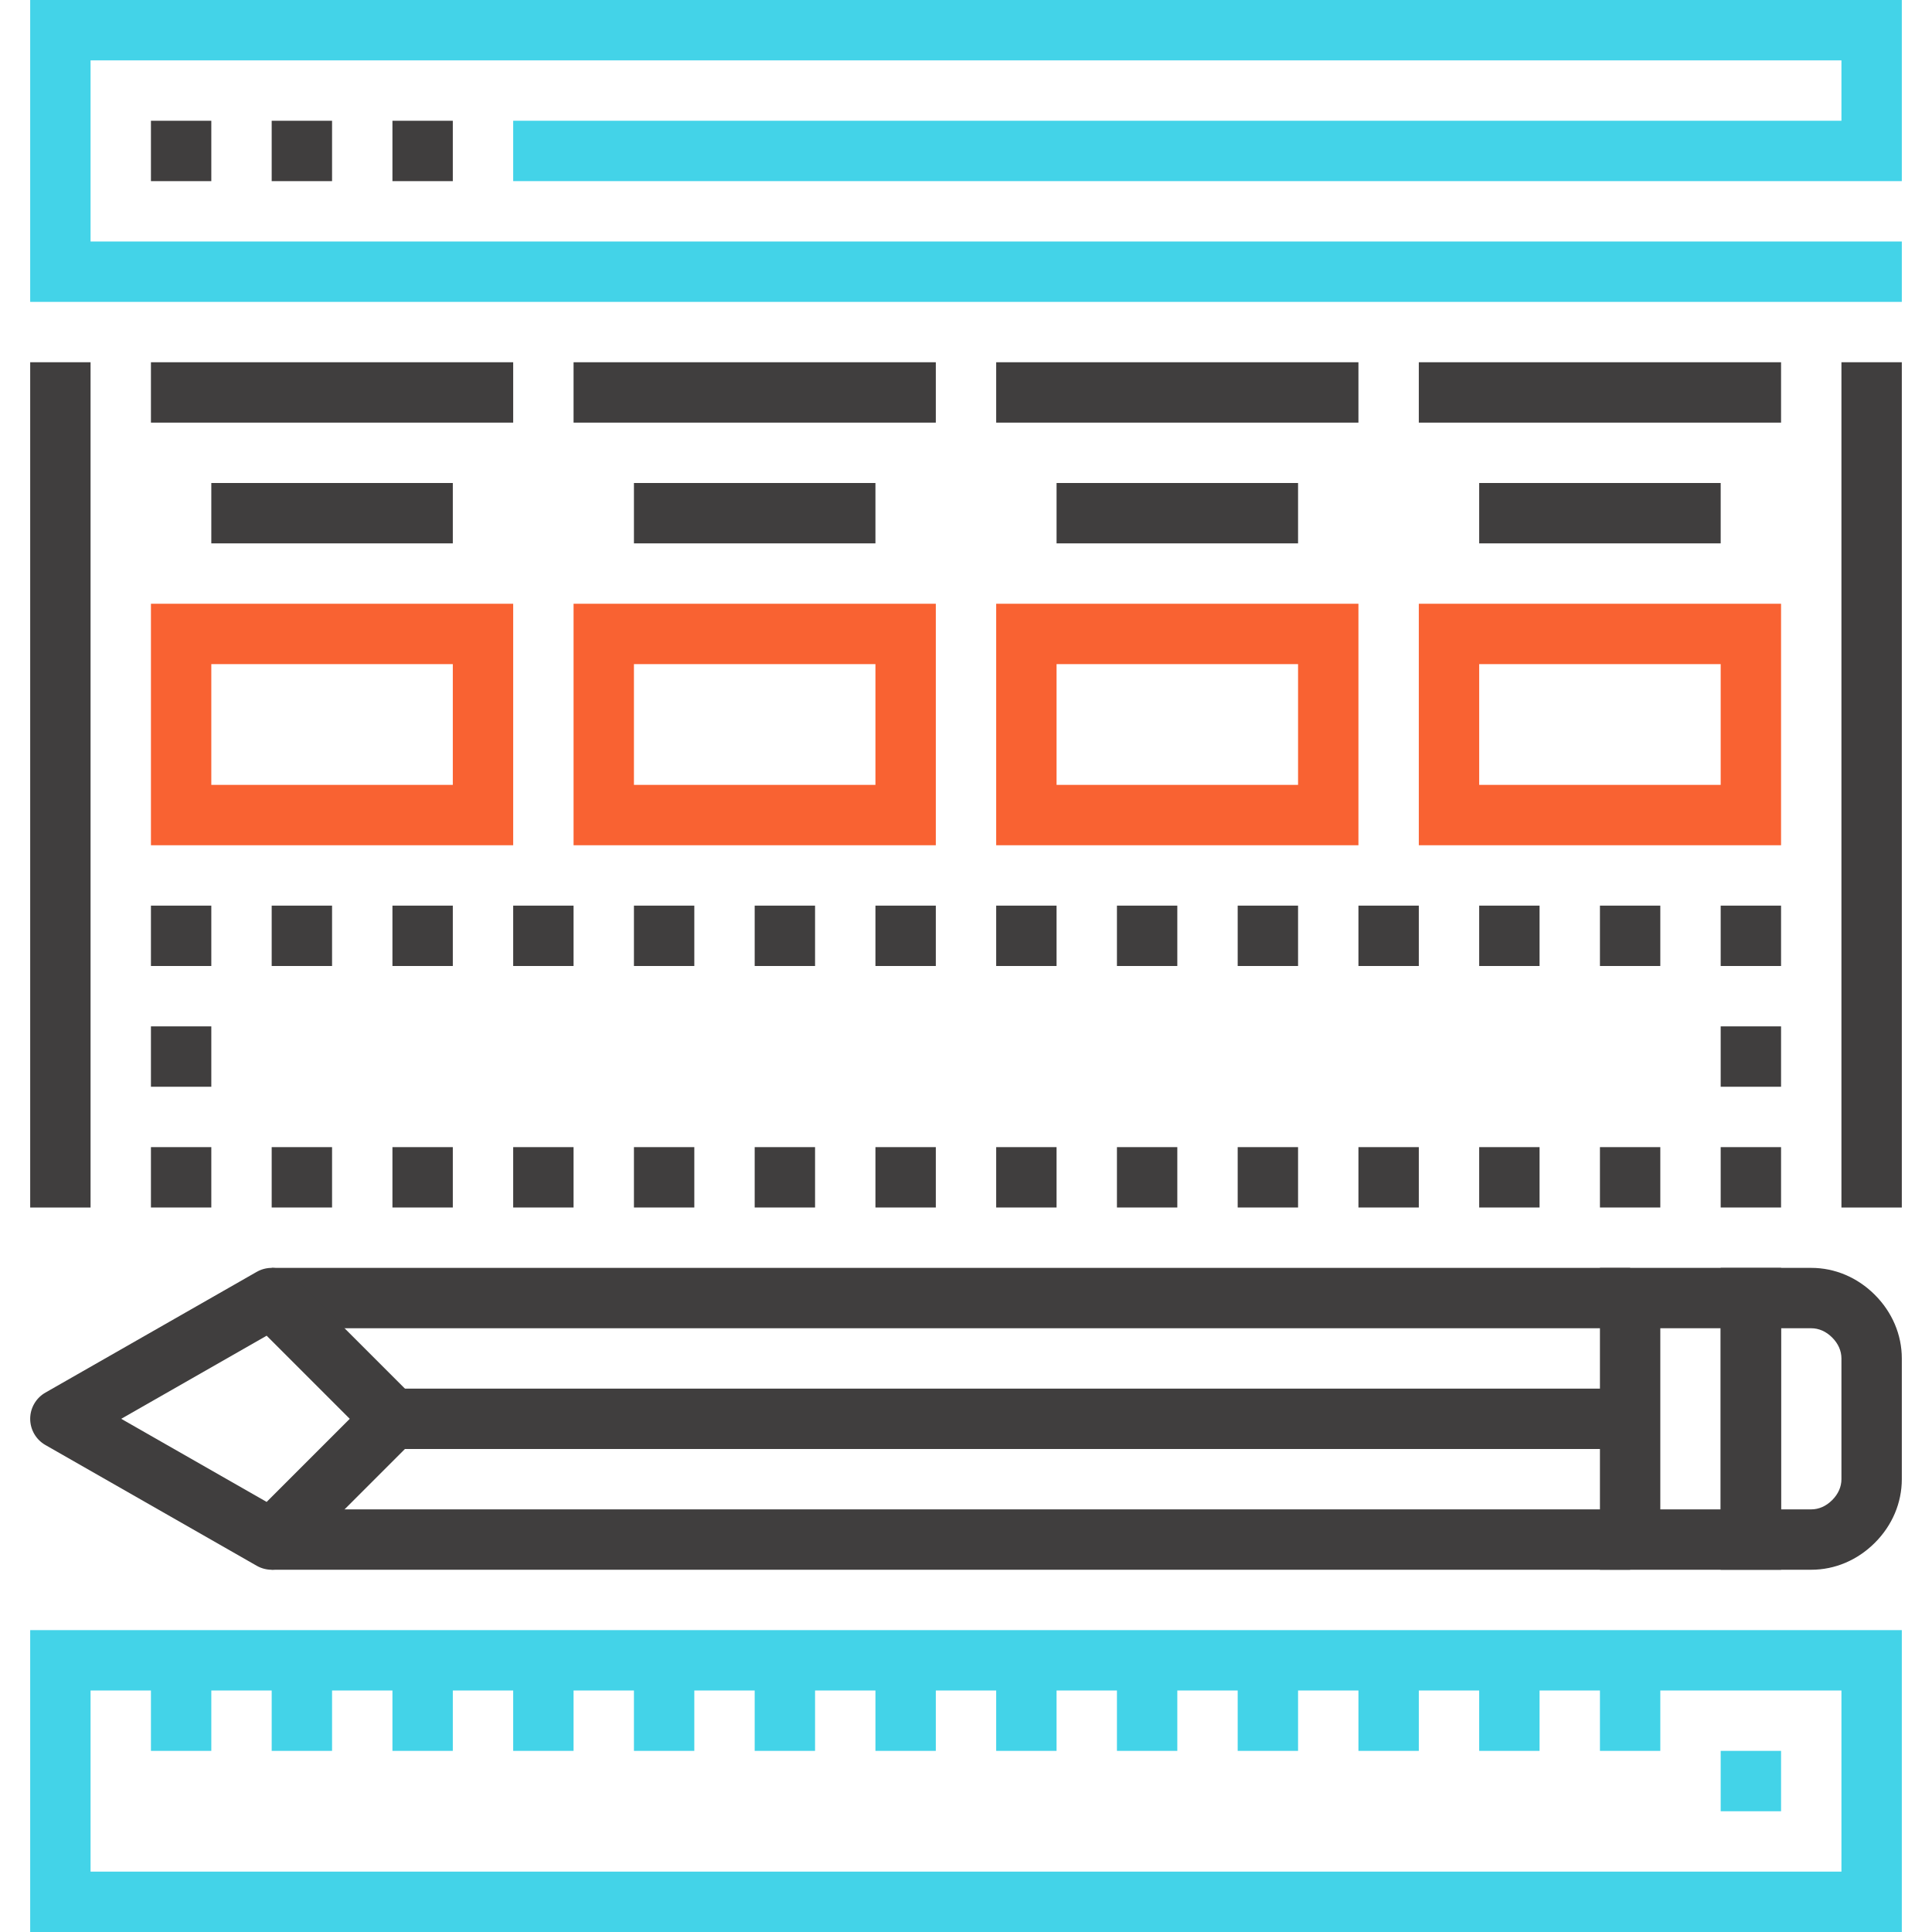 <svg xmlns="http://www.w3.org/2000/svg" viewBox="0 0 512 512">
    <path fill="#43d3e8" d="M504 512H8v-80h496v80zM24 496h464v-48H24v48z"/>
    <path fill="#43d3e8" d="M40 440h16v24H40zM72 440h16v24H72zM104 440h16v24h-16zM136 440h16v24h-16zM168 440h16v24h-16zM200 440h16v24h-16zM232 440h16v24h-16zM264 440h16v24h-16zM296 440h16v24h-16zM328 440h16v24h-16zM360 440h16v24h-16zM392 440h16v24h-16zM424 440h16v24h-16zM456 464h16v16h-16z"/>
    <path fill="#403e3e" d="M72 336h360v16H72zM72 400h360v16H72zM104 368h328v16H104z"/>
    <path fill="#403e3e" d="M72 416c-1.352 0-2.72-.344-3.968-1.056l-56-32C9.536 381.52 8 378.864 8 376s1.536-5.52 4.032-6.944l56-32c3.136-1.792 7.088-1.256 9.624 1.288l32 32c3.128 3.128 3.128 8.184 0 11.312l-32 32C76.12 415.192 74.064 416 72 416zm-39.872-40l38.536 22.024L92.688 376l-22.024-22.024L32.128 376zM472 416h-48v-80h48v80zm-32-16h16v-48h-16v48z"/>
    <path fill="#403e3e" d="M480 416h-24v-80h24c6.256 0 12.24 2.528 16.848 7.136C501.472 347.76 504 353.744 504 360v32c0 6.256-2.528 12.24-7.136 16.848C492.24 413.472 486.256 416 480 416zm-8-16h8c2.016 0 3.936-.848 5.552-2.464 1.6-1.6 2.448-3.52 2.448-5.536v-32c0-2.016-.848-3.936-2.464-5.552-1.6-1.6-3.52-2.448-5.536-2.448h-8v48zM488 96h16v224h-16zM8 96h16v224H8zM40 32h16v16H40zM72 32h16v16H72zM104 32h16v16h-16z"/>
    <path fill="#43d3e8" d="M504 80H8V0h496v48H136V32h352V16H24v48h480z"/>
    <g>
        <path fill="#403e3e" d="M456 304h16v16h-16zM440 320h-16v-16h16v16zm-32 0h-16v-16h16v16zm-32 0h-16v-16h16v16zm-32 0h-16v-16h16v16zm-32 0h-16v-16h16v16zm-32 0h-16v-16h16v16zm-32 0h-16v-16h16v16zm-32 0h-16v-16h16v16zm-32 0h-16v-16h16v16zm-32 0h-16v-16h16v16zm-32 0h-16v-16h16v16zm-32 0H72v-16h16v16zM40 304h16v16H40zM40 272h16v16H40zM40 240h16v16H40zM440 256h-16v-16h16v16zm-32 0h-16v-16h16v16zm-32 0h-16v-16h16v16zm-32 0h-16v-16h16v16zm-32 0h-16v-16h16v16zm-32 0h-16v-16h16v16zm-32 0h-16v-16h16v16zm-32 0h-16v-16h16v16zm-32 0h-16v-16h16v16zm-32 0h-16v-16h16v16zm-32 0h-16v-16h16v16zm-32 0H72v-16h16v16zM456 240h16v16h-16zM456 272h16v16h-16z"/>
    </g>
    <g>
        <path fill="#f96232" d="M136 224H40v-64h96v64zm-80-16h64v-32H56v32zM248 224h-96v-64h96v64zm-80-16h64v-32h-64v32zM360 224h-96v-64h96v64zm-80-16h64v-32h-64v32zM472 224h-96v-64h96v64zm-80-16h64v-32h-64v32z"/>
    </g>
    <g>
        <path fill="#403e3e" d="M40 96h96v16H40zM56 128h64v16H56zM152 96h96v16h-96zM168 128h64v16h-64zM264 96h96v16h-96zM280 128h64v16h-64zM376 96h96v16h-96zM392 128h64v16h-64z"/>
    </g>
</svg>
